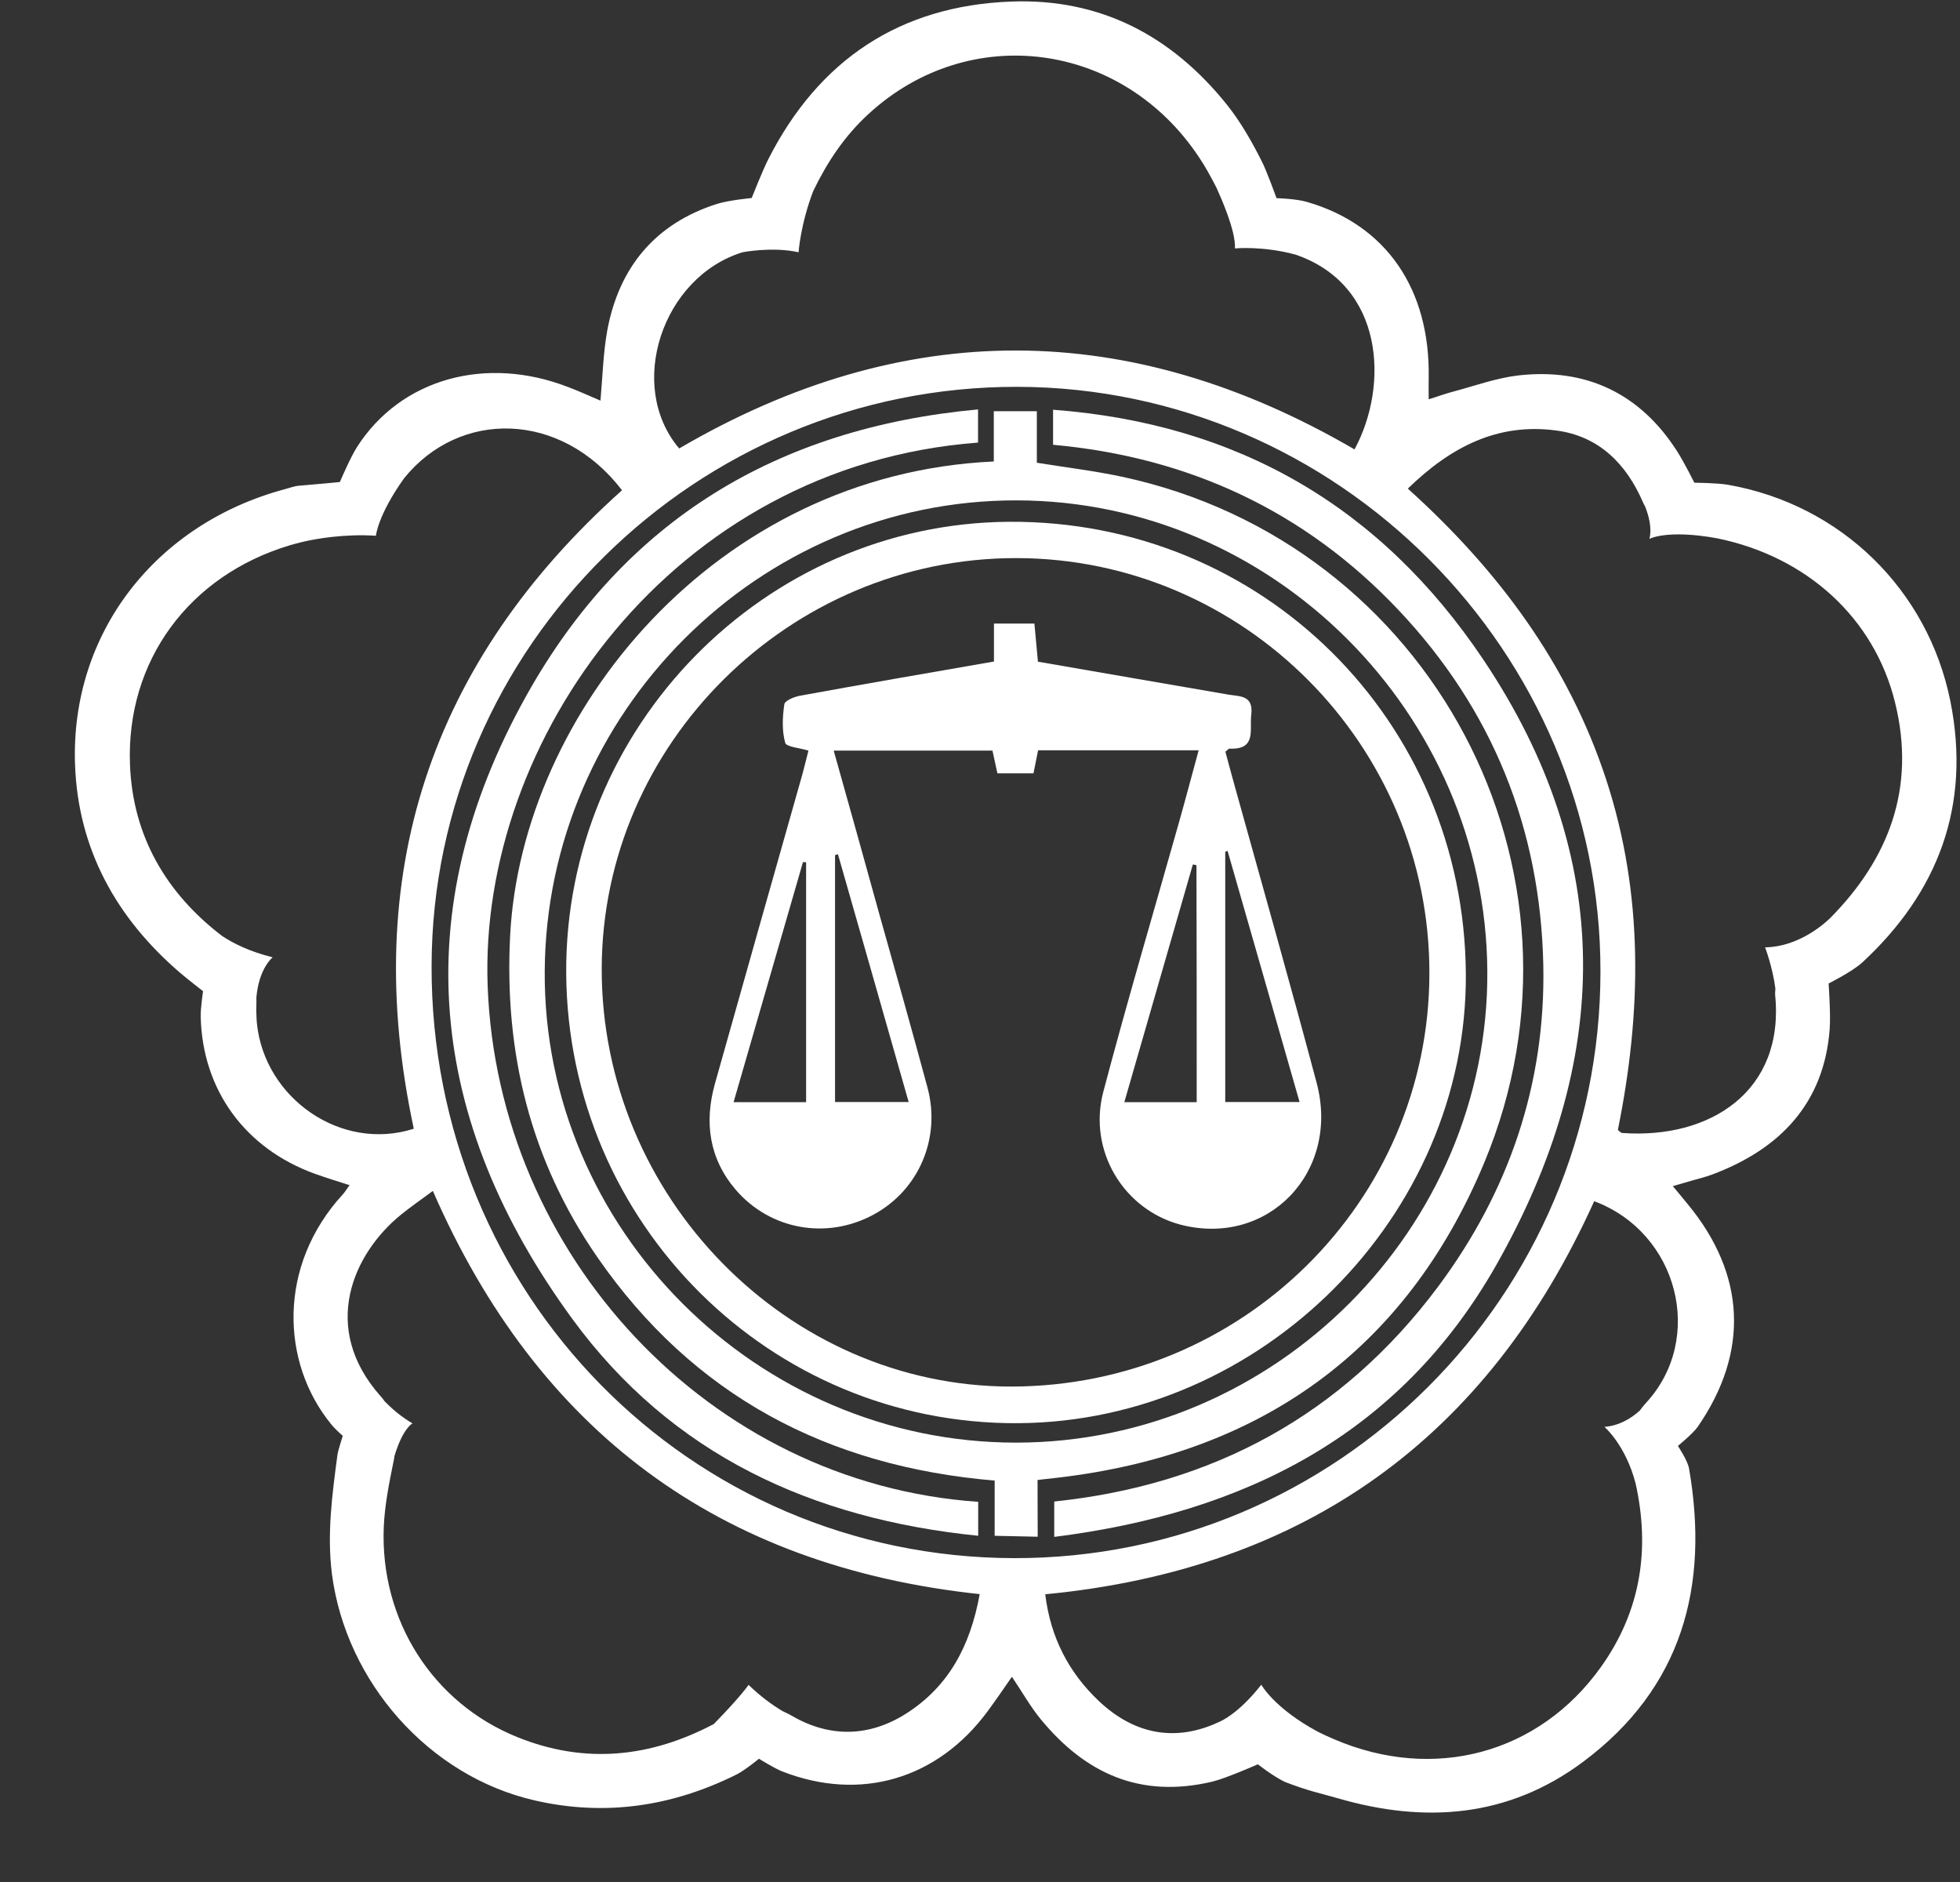 <svg width="25" height="24" viewBox="0 0 25 24" fill="none" xmlns="http://www.w3.org/2000/svg">
<rect x="0" y="0" width="25" height="24" fill="#333333" stroke="none"/>
<path d="M24.878 8.946C24.593 7.522 23.481 6.434 22.04 6.182C21.904 6.158 21.612 6.156 21.612 6.156C21.612 6.156 21.479 5.89 21.39 5.752C20.921 5.02 20.232 4.688 19.363 4.788C19.085 4.821 18.816 4.919 18.543 4.992C18.443 5.017 18.345 5.055 18.223 5.092C18.223 4.978 18.221 4.9 18.223 4.823C18.244 3.687 17.681 2.866 16.667 2.574C16.53 2.534 16.282 2.527 16.282 2.527C16.282 2.527 16.158 2.181 16.093 2.055C15.967 1.805 15.824 1.554 15.651 1.337C14.946 0.458 14.037 -0.024 12.895 0.02C11.475 0.074 10.445 0.766 9.803 2.024C9.723 2.181 9.588 2.525 9.588 2.525C9.588 2.525 9.296 2.553 9.146 2.6C8.359 2.85 7.894 3.409 7.745 4.218C7.694 4.501 7.687 4.793 7.659 5.109C7.504 5.043 7.378 4.985 7.247 4.936C6.203 4.531 5.117 4.823 4.554 5.7C4.466 5.838 4.335 6.147 4.335 6.147C4.335 6.147 3.996 6.18 3.816 6.194C3.756 6.198 3.695 6.222 3.634 6.238C1.98 6.682 0.899 8.078 0.957 9.748C0.995 10.828 1.483 11.705 2.293 12.402C2.391 12.486 2.59 12.64 2.59 12.64C2.59 12.64 2.557 12.858 2.56 12.968C2.583 13.905 3.13 14.646 4.012 14.967C4.155 15.018 4.3 15.063 4.459 15.114C4.421 15.163 4.403 15.198 4.377 15.226C3.534 16.141 3.585 17.38 4.223 18.161C4.269 18.22 4.372 18.311 4.372 18.311C4.372 18.311 4.309 18.505 4.304 18.554C4.237 19.059 4.169 19.559 4.234 20.074C4.414 21.451 5.472 22.651 6.818 22.959C7.719 23.167 8.579 23.036 9.399 22.627C9.497 22.578 9.681 22.428 9.681 22.428C9.681 22.428 9.877 22.552 9.983 22.592C10.978 22.978 11.954 22.688 12.592 21.83C12.697 21.687 12.797 21.542 12.907 21.383C13.04 21.58 13.143 21.764 13.276 21.926C13.846 22.618 14.544 22.936 15.46 22.721C15.637 22.679 16.044 22.499 16.044 22.499C16.044 22.499 16.233 22.648 16.387 22.723C16.695 22.842 16.833 22.866 17.06 22.931C18.174 23.256 19.239 23.179 20.192 22.468C21.456 21.526 21.804 20.23 21.544 18.727C21.528 18.629 21.402 18.439 21.402 18.439C21.402 18.439 21.593 18.283 21.654 18.196C22.315 17.24 22.266 16.251 21.528 15.357C21.47 15.287 21.414 15.217 21.337 15.126C21.444 15.095 21.516 15.074 21.589 15.053C21.671 15.03 21.755 15.009 21.836 14.979C22.703 14.656 23.268 14.069 23.338 13.12C23.352 12.932 23.324 12.542 23.324 12.542C23.324 12.542 23.623 12.392 23.749 12.278C24.723 11.38 25.142 10.271 24.878 8.946ZM9.471 3.217C9.471 3.217 9.852 3.142 10.186 3.217C10.186 3.217 10.209 2.864 10.373 2.436C10.55 2.069 10.774 1.73 11.083 1.449C12.367 0.273 14.313 0.528 15.294 2.006C15.376 2.127 15.446 2.258 15.514 2.389C15.567 2.506 15.764 2.941 15.752 3.168C15.752 3.168 16.105 3.133 16.525 3.247C17.658 3.635 17.718 4.917 17.277 5.731C14.411 4.061 11.531 4.042 8.663 5.719C7.986 4.921 8.446 3.533 9.471 3.217ZM3.277 13.052C3.274 13.026 3.274 13.003 3.272 12.979C3.27 12.928 3.267 12.876 3.27 12.823C3.272 12.788 3.27 12.755 3.27 12.722C3.302 12.346 3.478 12.208 3.478 12.208C3.183 12.135 2.975 12.03 2.833 11.936C2.121 11.392 1.693 10.664 1.658 9.752C1.607 8.429 2.41 7.339 3.699 6.953C3.753 6.937 3.809 6.923 3.865 6.909C4.026 6.872 4.384 6.806 4.795 6.832C4.795 6.832 4.818 6.57 5.155 6.098C5.862 5.223 7.154 5.235 7.934 6.252C5.479 8.448 4.585 11.169 5.278 14.394C4.349 14.691 3.375 14.004 3.277 13.052ZM11.557 21.853C11.085 22.152 10.585 22.16 10.106 21.884C10.062 21.858 10.02 21.839 9.98 21.82C9.856 21.746 9.705 21.638 9.548 21.486C9.548 21.486 9.45 21.633 9.104 21.986C8.308 22.405 7.472 22.506 6.598 22.152C5.526 21.72 4.846 20.668 4.895 19.473C4.907 19.195 4.963 18.914 5.019 18.64C5.024 18.617 5.029 18.594 5.031 18.57C5.138 18.21 5.262 18.152 5.262 18.152C5.113 18.065 4.996 17.962 4.905 17.869C4.888 17.845 4.872 17.822 4.851 17.801C4.08 16.929 4.503 15.986 5.117 15.488C5.239 15.39 5.367 15.301 5.521 15.187C6.855 18.245 9.163 19.973 12.496 20.329C12.377 20.988 12.101 21.507 11.557 21.853ZM12.93 19.87C8.794 19.859 5.493 16.501 5.505 12.315C5.514 8.249 8.882 4.924 12.979 4.933C17.064 4.943 20.419 8.31 20.414 12.392C20.412 16.524 17.053 19.88 12.93 19.87ZM20.998 17.887C20.968 17.92 20.939 17.955 20.916 17.988C20.797 18.096 20.645 18.182 20.465 18.196C20.465 18.196 20.734 18.425 20.862 18.916C21.047 19.744 20.935 20.537 20.421 21.257C19.631 22.365 18.291 22.725 17.018 22.18C16.948 22.15 16.88 22.12 16.812 22.085C16.252 21.785 16.088 21.484 16.088 21.484C15.791 21.863 15.56 21.954 15.56 21.954C15.002 22.22 14.476 22.122 14.023 21.699C13.633 21.332 13.4 20.885 13.332 20.331C16.635 20.013 18.968 18.346 20.334 15.318C21.407 15.72 21.75 17.069 20.998 17.887ZM23.345 11.707C23.294 11.756 22.96 12.074 22.514 12.081C22.514 12.081 22.61 12.332 22.645 12.605C22.645 12.633 22.64 12.659 22.642 12.687C22.766 13.915 21.813 14.53 20.69 14.448C20.676 14.448 20.664 14.431 20.636 14.41C20.939 12.912 20.97 11.41 20.484 9.932C20 8.464 19.108 7.269 17.957 6.231C18.501 5.702 19.101 5.389 19.851 5.49C20.4 5.562 20.748 5.922 20.958 6.409C20.965 6.425 20.972 6.439 20.982 6.455C21.026 6.565 21.075 6.731 21.038 6.872C21.038 6.872 21.262 6.748 21.904 6.865C23.042 7.098 23.906 7.877 24.172 8.96C24.441 10.052 24.09 10.952 23.345 11.707Z" fill="white"/>
<path d="M13.493 18.844C16.067 18.542 17.931 17.23 18.933 14.824C20.482 11.102 18.251 6.921 14.308 6.079C13.958 6.004 13.601 5.962 13.225 5.901C13.225 5.681 13.225 5.466 13.225 5.244C13.033 5.244 12.865 5.244 12.676 5.244C12.676 5.471 12.676 5.679 12.676 5.885C9.123 6.046 6.654 9.091 6.507 11.929C6.43 13.419 6.762 14.791 7.617 16.029C8.84 17.799 10.555 18.701 12.687 18.881C12.687 18.977 12.687 19.585 12.687 19.585L13.236 19.597L13.234 18.874C13.232 18.874 13.278 18.867 13.493 18.844ZM6.948 12.39C6.965 9.088 9.679 6.376 12.965 6.381C16.235 6.383 18.95 9.098 18.971 12.385C18.991 15.664 16.263 18.395 12.961 18.397C9.656 18.397 6.93 15.675 6.948 12.39Z" fill="white"/>
<path d="M18.919 8.41C17.611 6.462 15.789 5.403 13.432 5.225C13.432 5.391 13.432 5.522 13.432 5.672C15.161 5.829 16.642 6.516 17.833 7.774C19.034 9.042 19.648 10.564 19.685 12.306C19.716 13.823 19.246 15.198 18.34 16.412C17.118 18.046 15.467 18.937 13.447 19.148C13.447 19.302 13.447 19.433 13.447 19.599C15.866 19.295 17.849 18.304 19.083 16.136C20.554 13.543 20.624 10.95 18.919 8.41Z" fill="white"/>
<path d="M6.22 12.57C6.105 9.446 8.569 5.939 12.475 5.644C12.475 5.518 12.475 5.389 12.475 5.221C9.913 5.457 7.962 6.635 6.715 8.869C5.173 11.628 5.461 14.3 7.296 16.814C8.567 18.554 10.359 19.37 12.477 19.585C12.477 19.414 12.477 19.293 12.477 19.152C9.037 18.914 6.344 15.993 6.22 12.57Z" fill="white"/>
<path d="M12.874 6.654C9.751 6.673 7.201 9.273 7.222 12.416C7.245 15.603 9.824 18.168 12.984 18.149C16.095 18.131 18.716 15.502 18.697 12.423C18.678 9.191 16.102 6.635 12.874 6.654ZM12.898 17.682C10.043 17.682 7.668 15.259 7.675 12.35C7.682 9.481 10.074 7.115 12.963 7.117C15.866 7.12 18.239 9.505 18.232 12.416C18.228 15.325 15.841 17.679 12.898 17.682Z" fill="white"/>
<path d="M16.794 13.809C16.457 12.544 16.1 11.286 15.749 10.024C15.707 9.874 15.668 9.727 15.63 9.586C15.661 9.563 15.672 9.544 15.684 9.547C16.03 9.561 15.936 9.31 15.96 9.114C15.99 8.862 15.813 8.883 15.663 8.857C14.855 8.717 14.047 8.579 13.239 8.438C13.222 8.263 13.208 8.109 13.194 7.952C13.014 7.952 12.855 7.952 12.678 7.952C12.678 8.118 12.678 8.265 12.678 8.436C11.832 8.583 11.015 8.724 10.2 8.873C10.127 8.887 10.008 8.936 10.004 8.983C9.98 9.144 9.973 9.318 10.015 9.472C10.029 9.526 10.2 9.537 10.312 9.572C10.286 9.671 10.263 9.769 10.237 9.865C9.863 11.184 9.49 12.502 9.118 13.823C8.981 14.315 9.046 14.777 9.385 15.173C9.826 15.685 10.546 15.811 11.139 15.491C11.718 15.18 12.005 14.516 11.83 13.868C11.632 13.134 11.426 12.404 11.22 11.672C11.029 10.98 10.835 10.288 10.634 9.572C11.328 9.572 11.989 9.572 12.659 9.572C12.68 9.668 12.701 9.764 12.722 9.862C12.884 9.862 13.031 9.862 13.182 9.862C13.204 9.759 13.22 9.668 13.241 9.568C13.916 9.568 14.584 9.568 15.289 9.568C15.203 9.881 15.126 10.176 15.044 10.466C14.719 11.618 14.378 12.767 14.072 13.926C13.876 14.677 14.334 15.425 15.056 15.617C16.17 15.907 17.097 14.95 16.794 13.809ZM10.282 14.055C9.976 14.055 9.681 14.055 9.357 14.055C9.656 13.019 9.95 12.007 10.242 10.994C10.256 10.994 10.27 10.996 10.282 10.996C10.282 12.011 10.282 13.026 10.282 14.055ZM10.651 10.905C10.662 10.901 10.676 10.898 10.688 10.893C10.987 11.939 11.286 12.984 11.59 14.053C11.26 14.053 10.964 14.053 10.651 14.053C10.651 12.998 10.651 11.953 10.651 10.905ZM15.264 14.055C14.962 14.055 14.675 14.055 14.341 14.055C14.635 13.033 14.925 12.03 15.215 11.024C15.231 11.027 15.247 11.029 15.261 11.034C15.264 12.03 15.264 13.028 15.264 14.055ZM15.628 14.053C15.628 12.986 15.628 11.925 15.628 10.863C15.637 10.858 15.647 10.854 15.658 10.851C15.962 11.906 16.263 12.963 16.576 14.053C16.238 14.053 15.943 14.053 15.628 14.053Z" fill="white"/>
</svg>
